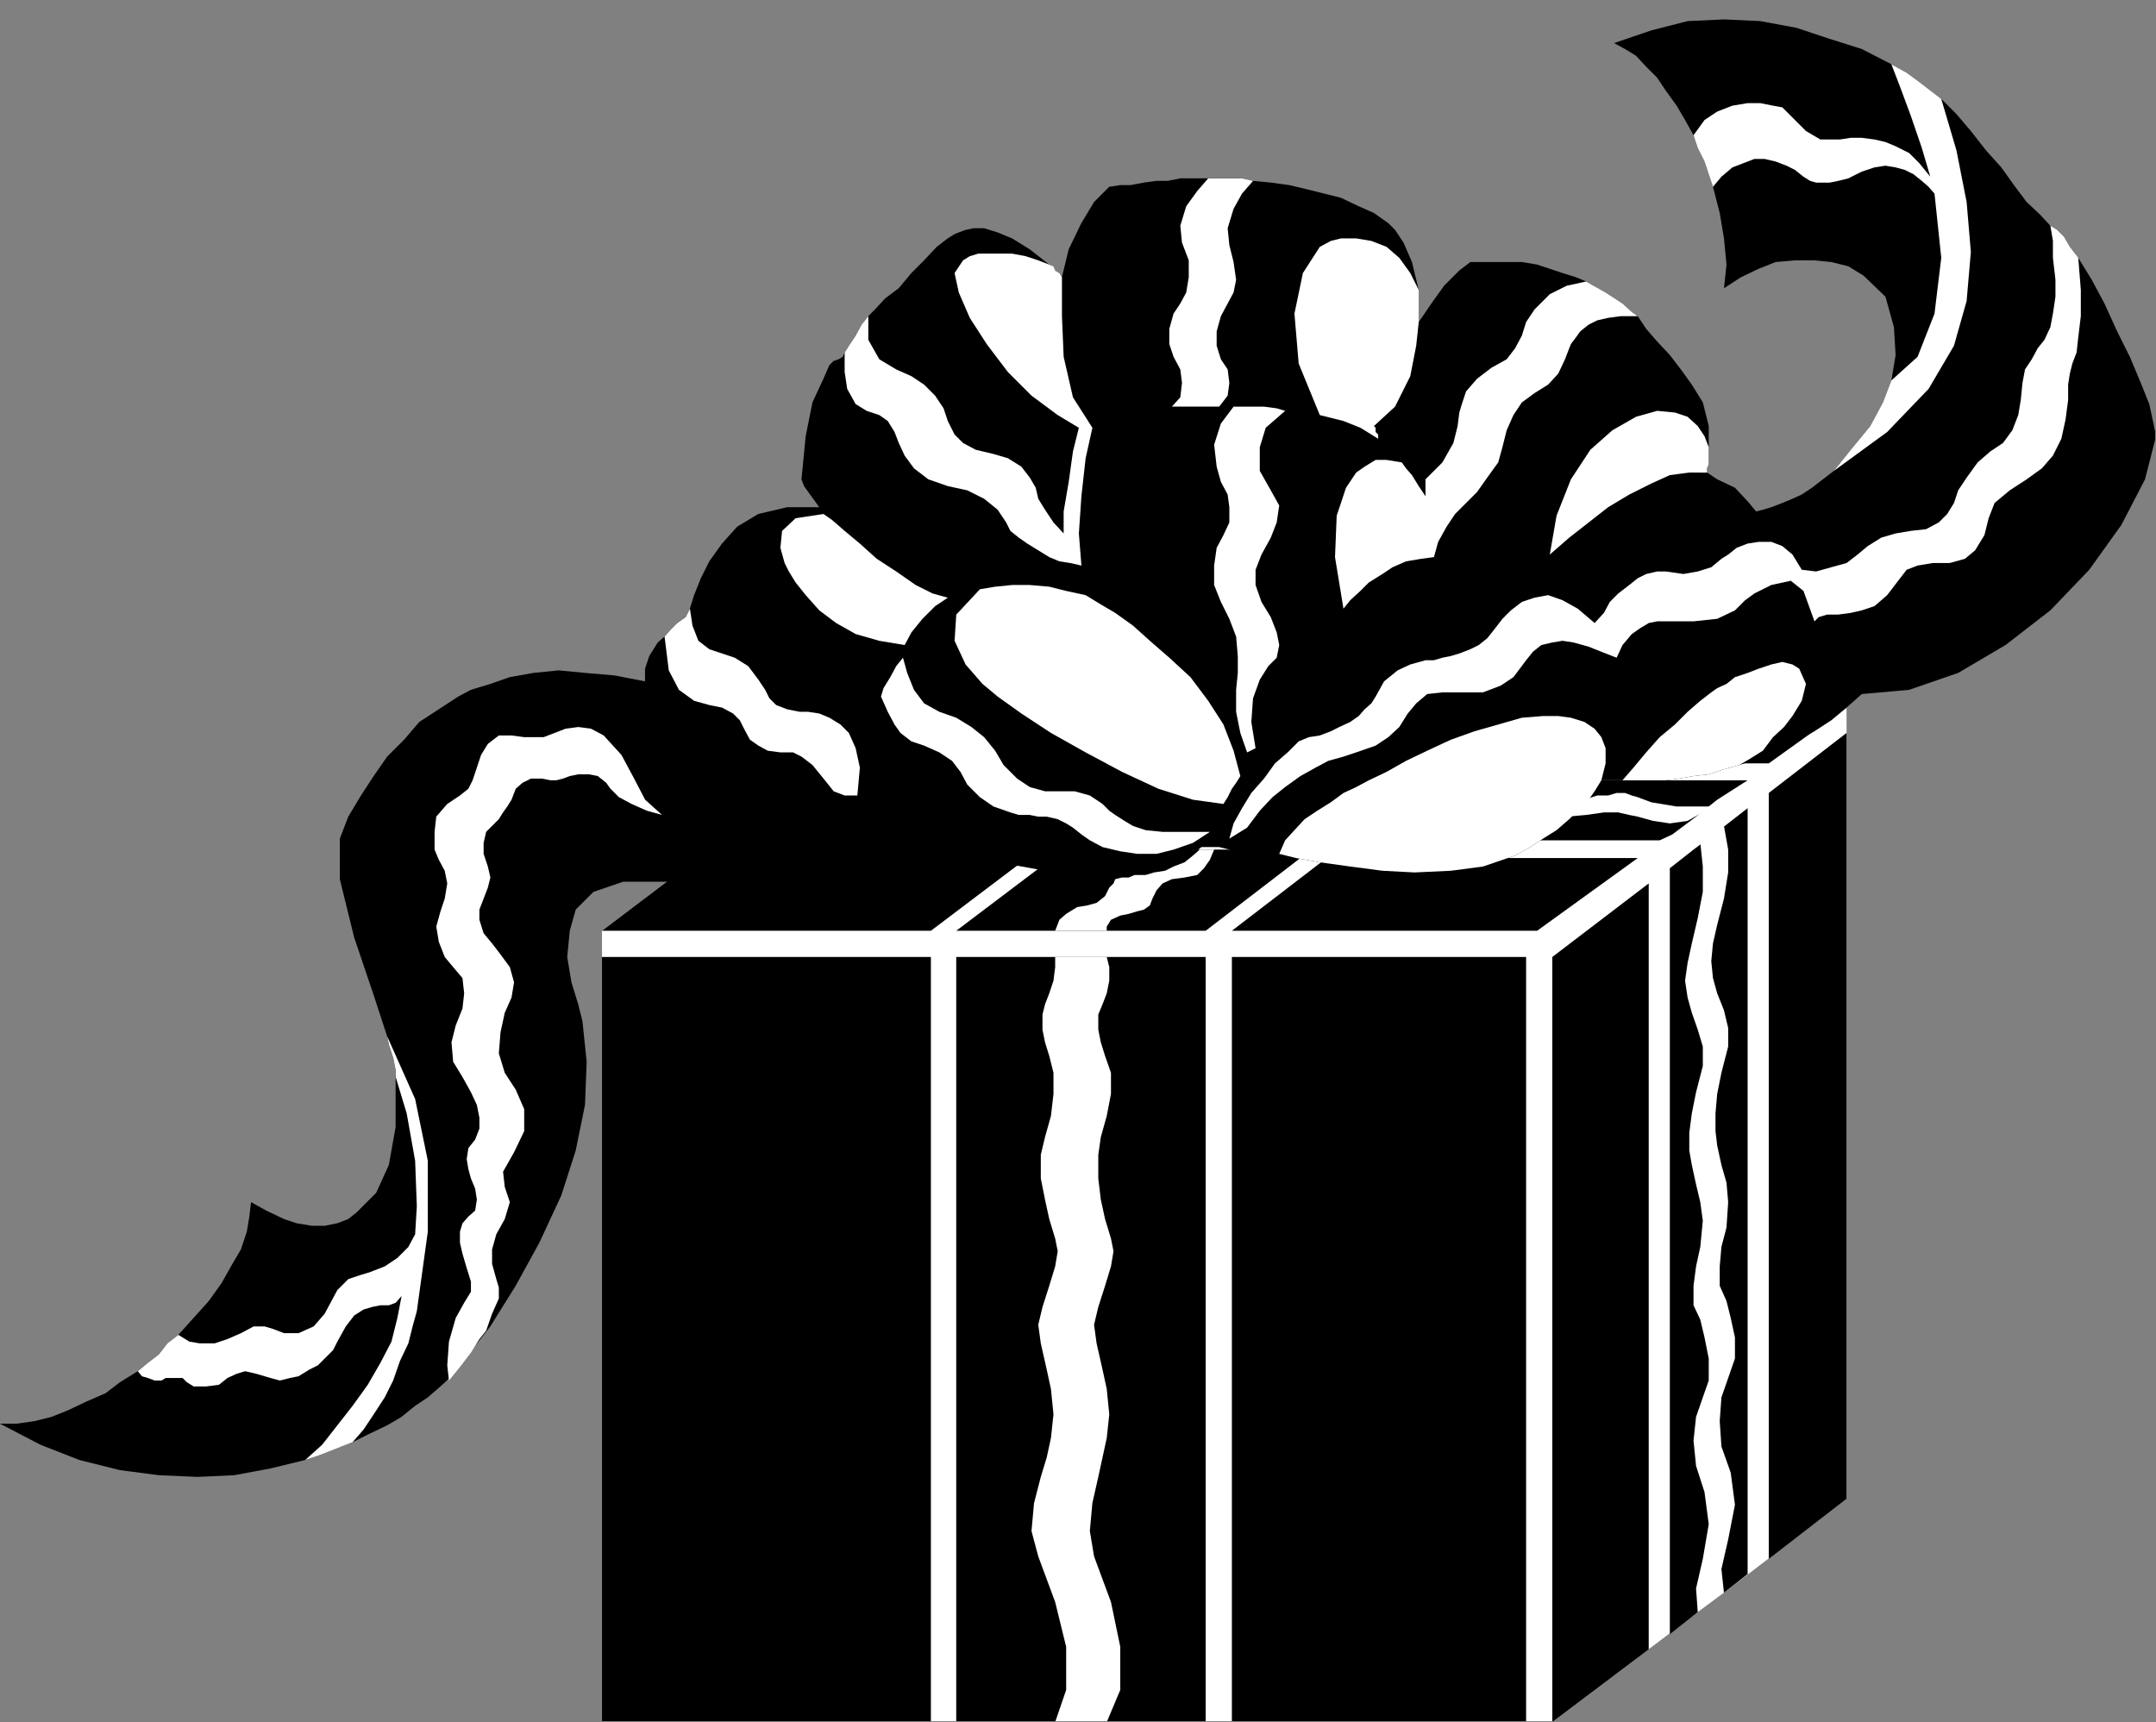 <?xml version="1.0" encoding="UTF-8" standalone="no"?>
<svg
   xmlns:ooo="http://xml.openoffice.org/svg/export"
   xmlns:dc="http://purl.org/dc/elements/1.1/"
   xmlns:cc="http://creativecommons.org/ns#"
   xmlns:rdf="http://www.w3.org/1999/02/22-rdf-syntax-ns#"
   xmlns:svg="http://www.w3.org/2000/svg"
   xmlns="http://www.w3.org/2000/svg"
   xmlns:sodipodi="http://sodipodi.sourceforge.net/DTD/sodipodi-0.dtd"
   xmlns:inkscape="http://www.inkscape.org/namespaces/inkscape"
   version="1.2"
   width="25.5mm"
   height="20.37mm"
   viewBox="0 0 2550 2037"
   preserveAspectRatio="xMidYMid"
   xml:space="preserve"
   id="svg145"
   sodipodi:docname="giftbox1.svg"
   style="fill-rule:evenodd;stroke-width:28.222;stroke-linejoin:round"
   inkscape:version="0.92.5 (2060ec1f9f, 2020-04-08)"><rect x="0" y="0" width="2550" height="2037" fill="#808080" stroke="none"/><sodipodi:namedview
   pagecolor="#ffffff"
   bordercolor="#666666"
   borderopacity="1"
   objecttolerance="10"
   gridtolerance="10"
   guidetolerance="10"
   inkscape:pageopacity="0"
   inkscape:pageshadow="2"
   inkscape:window-width="664"
   inkscape:window-height="487"
   id="namedview147"
   showgrid="false"
   inkscape:zoom="0.2102413"
   inkscape:cx="48.188977"
   inkscape:cy="38.475589"
   inkscape:window-x="0"
   inkscape:window-y="0"
   inkscape:window-maximized="0"
   inkscape:current-layer="svg145" />
 <defs
   class="ClipPathGroup"
   id="defs8">
  <clipPath
   id="presentation_clip_path"
   clipPathUnits="userSpaceOnUse">
   <rect
   x="0"
   y="0"
   width="21000"
   height="29700"
   id="rect2" />
  </clipPath>
  <clipPath
   id="presentation_clip_path_shrink"
   clipPathUnits="userSpaceOnUse">
   <rect
   x="21"
   y="29"
   width="20958"
   height="29641"
   id="rect5" />
  </clipPath>
 </defs>
 <defs
   class="TextShapeIndex"
   id="defs12">
  <g
   ooo:slide="id1"
   ooo:id-list="id3"
   id="g10" />
 </defs>
 <defs
   class="EmbeddedBulletChars"
   id="defs44">
  <g
   id="bullet-char-template-57356"
   transform="matrix(4.8828125e-4,0,0,-4.8828125e-4,0,0)">
   <path
   d="M 580,1141 1163,571 580,0 -4,571 Z"
   id="path14"
   inkscape:connector-curvature="0" />
  </g>
  <g
   id="bullet-char-template-57354"
   transform="matrix(4.8828125e-4,0,0,-4.8828125e-4,0,0)">
   <path
   d="M 8,1128 H 1137 V 0 H 8 Z"
   id="path17"
   inkscape:connector-curvature="0" />
  </g>
  <g
   id="bullet-char-template-10146"
   transform="matrix(4.8828125e-4,0,0,-4.8828125e-4,0,0)">
   <path
   d="M 174,0 602,739 174,1481 1456,739 Z M 1358,739 309,1346 659,739 Z"
   id="path20"
   inkscape:connector-curvature="0" />
  </g>
  <g
   id="bullet-char-template-10132"
   transform="matrix(4.8828125e-4,0,0,-4.8828125e-4,0,0)">
   <path
   d="M 2015,739 1276,0 H 717 l 543,543 H 174 v 393 h 1086 l -543,545 h 557 z"
   id="path23"
   inkscape:connector-curvature="0" />
  </g>
  <g
   id="bullet-char-template-10007"
   transform="matrix(4.8828125e-4,0,0,-4.8828125e-4,0,0)">
   <path
   d="m 0,-2 c -7,16 -16,29 -25,39 l 381,530 c -94,256 -141,385 -141,387 0,25 13,38 40,38 9,0 21,-2 34,-5 21,4 42,12 65,25 l 27,-13 111,-251 280,301 64,-25 24,25 c 21,-10 41,-24 62,-43 C 886,937 835,863 770,784 769,783 710,716 594,584 L 774,223 c 0,-27 -21,-55 -63,-84 l 16,-20 C 717,90 699,76 672,76 641,76 570,178 457,381 L 164,-76 c -22,-34 -53,-51 -92,-51 -42,0 -63,17 -64,51 -7,9 -10,24 -10,44 0,9 1,19 2,30 z"
   id="path26"
   inkscape:connector-curvature="0" />
  </g>
  <g
   id="bullet-char-template-10004"
   transform="matrix(4.8828125e-4,0,0,-4.8828125e-4,0,0)">
   <path
   d="M 285,-33 C 182,-33 111,30 74,156 52,228 41,333 41,471 c 0,78 14,145 41,201 34,71 87,106 158,106 53,0 88,-31 106,-94 l 23,-176 c 8,-64 28,-97 59,-98 l 735,706 c 11,11 33,17 66,17 42,0 63,-15 63,-46 V 965 c 0,-36 -10,-64 -30,-84 L 442,47 C 390,-6 338,-33 285,-33 Z"
   id="path29"
   inkscape:connector-curvature="0" />
  </g>
  <g
   id="bullet-char-template-9679"
   transform="matrix(4.8828125e-4,0,0,-4.8828125e-4,0,0)">
   <path
   d="M 813,0 C 632,0 489,54 383,161 276,268 223,411 223,592 c 0,181 53,324 160,431 106,107 249,161 430,161 179,0 323,-54 432,-161 108,-107 162,-251 162,-431 0,-180 -54,-324 -162,-431 C 1136,54 992,0 813,0 Z"
   id="path32"
   inkscape:connector-curvature="0" />
  </g>
  <g
   id="bullet-char-template-8226"
   transform="matrix(4.8828125e-4,0,0,-4.8828125e-4,0,0)">
   <path
   d="m 346,457 c -73,0 -137,26 -191,78 -54,51 -81,114 -81,188 0,73 27,136 81,188 54,52 118,78 191,78 73,0 134,-26 185,-79 51,-51 77,-114 77,-187 0,-75 -25,-137 -76,-188 -50,-52 -112,-78 -186,-78 z"
   id="path35"
   inkscape:connector-curvature="0" />
  </g>
  <g
   id="bullet-char-template-8211"
   transform="matrix(4.8828125e-4,0,0,-4.8828125e-4,0,0)">
   <path
   d="M -4,459 H 1135 V 606 H -4 Z"
   id="path38"
   inkscape:connector-curvature="0" />
  </g>
  <g
   id="bullet-char-template-61548"
   transform="matrix(4.8828125e-4,0,0,-4.8828125e-4,0,0)">
   <path
   d="m 173,740 c 0,163 58,303 173,419 116,115 255,173 419,173 163,0 302,-58 418,-173 116,-116 174,-256 174,-419 0,-163 -58,-303 -174,-418 C 1067,206 928,148 765,148 601,148 462,206 346,322 231,437 173,577 173,740 Z"
   id="path41"
   inkscape:connector-curvature="0" />
  </g>
 </defs>
 <g
   id="g49"
   transform="translate(-9225,-13831)">
  <g
   id="id2"
   class="Master_Slide">
   <g
   id="bg-id2"
   class="Background" />
   <g
   id="bo-id2"
   class="BackgroundObjects" />
  </g>
 </g>
 <g
   class="SlideGroup"
   id="g143"
   transform="translate(-9225,-13831)">
  <g
   id="g141">
   <g
   id="container-id1">
    <g
   id="id1"
   class="Slide"
   clip-path="url(#presentation_clip_path)">
     <g
   class="Page"
   id="g137">
      <g
   class="Graphic"
   id="g135">
       <g
   id="id3">
        <rect
   class="BoundingBox"
   x="9225"
   y="13831"
   width="2550"
   height="2037"
   id="rect51"
   style="fill:none;stroke:none" />
        <defs
   id="defs56">
         <clipPath
   id="clip_path_1"
   clipPathUnits="userSpaceOnUse">
          <path
   d="m 9225,13831 h 2549 v 2036 H 9225 Z"
   id="path53"
   inkscape:connector-curvature="0" />
         </clipPath>
        </defs>
        <g
   clip-path="url(#clip_path_1)"
   id="g132">
         <path
   d="m 11264,15715 145,-111 v -906 -30 h -1121 l -351,264 v 31 905 h 389 30 117 61 117 31 348 31 l 172,-130 z"
   id="path58"
   inkscape:connector-curvature="0"
   style="fill:#ffffff;stroke:none" />
         <path
   d="m 10682,15868 v -905 h 348 v 905 z"
   id="path60"
   inkscape:connector-curvature="0"
   style="fill:#000000;stroke:none" />
         <path
   d="m 11175,15782 v -906 0 l -114,87 v 905 z"
   id="path62"
   inkscape:connector-curvature="0"
   style="fill:#000000;stroke:none" />
         <path
   d="m 11317,15675 v -906 0 l 92,-71 v 906 z"
   id="path64"
   inkscape:connector-curvature="0"
   style="fill:#000000;stroke:none" />
         <path
   d="m 11409,14668 -92,66 v 0 h -376 v 0 l 89,-66 z"
   id="path66"
   inkscape:connector-curvature="0"
   style="fill:#000000;stroke:none" />
         <path
   d="m 10674,14668 -86,66 v 0 h -389 l 89,-66 z"
   id="path68"
   inkscape:connector-curvature="0"
   style="fill:#000000;stroke:none" />
         <path
   d="m 10326,14932 h -389 l 127,-96 h 389 z"
   id="path70"
   inkscape:connector-curvature="0"
   style="fill:#000000;stroke:none" />
         <path
   d="m 10682,14932 112,-86 h 368 v 0 l -119,86 z"
   id="path72"
   inkscape:connector-curvature="0"
   style="fill:#000000;stroke:none" />
         <path
   d="m 10326,15868 v -905 h -389 v 905 z"
   id="path74"
   inkscape:connector-curvature="0"
   style="fill:#000000;stroke:none" />
         <path
   d="m 11292,14754 h -376 l -84,64 -15,7 h 371 l 15,-7 28,-21 25,-20 z"
   id="path76"
   inkscape:connector-curvature="0"
   style="fill:#000000;stroke:none" />
         <path
   d="m 10883,14754 -84,64 v 0 h -290 v 0 l 84,-64 z"
   id="path78"
   inkscape:connector-curvature="0"
   style="fill:#000000;stroke:none" />
         <path
   d="m 10997,14668 -89,66 v 0 h -290 v 0 l 89,-66 z"
   id="path80"
   inkscape:connector-curvature="0"
   style="fill:#000000;stroke:none" />
         <path
   d="m 10173,14754 h 389 l -84,64 v 0 h -389 z"
   id="path82"
   inkscape:connector-curvature="0"
   style="fill:#000000;stroke:none" />
         <path
   d="m 10534,15868 h 117 v -905 h -117 -61 -117 v 905 h 117 z"
   id="path84"
   inkscape:connector-curvature="0"
   style="fill:#000000;stroke:none" />
         <path
   d="m 11256,14815 36,-28 v 0 906 l -28,22 -31,23 -33,26 v -906 0 l 28,-22 z"
   id="path86"
   inkscape:connector-curvature="0"
   style="fill:#000000;stroke:none" />
         <path
   d="m 10534,14932 h 117 l 125,-96 h -293 l -127,96 h 117 z"
   id="path88"
   inkscape:connector-curvature="0"
   style="fill:#000000;stroke:none" />
         <path
   d="m 10341,14838 36,8 40,7 44,8 43,5 43,3 41,-6 33,-10 25,-20 h 10 11 l 12,3 10,5 11,2 h 12 13 l 13,-2 20,5 28,5 36,5 38,5 38,2 43,-2 38,-5 38,-13 18,-10 15,-10 16,-10 15,-13 10,-10 13,-13 7,-10 8,-13 h 8 5 7 5 16 18 17 l 16,-2 17,-3 18,-2 18,-6 18,-5 15,-5 18,-7 18,-8 20,-10 18,-10 20,-13 18,-15 18,-16 56,-5 58,-20 56,-33 53,-41 46,-48 38,-53 28,-54 13,-51 -3,-15 -5,-23 -10,-25 -13,-31 -15,-30 -15,-33 -15,-28 -16,-26 -10,-13 -7,-12 -8,-8 -8,-5 -12,-13 -16,-15 -15,-20 -15,-21 -18,-20 -18,-23 -17,-20 -18,-18 -13,-10 -13,-10 -15,-11 -18,-10 -35,-18 -38,-12 -39,-13 -43,-8 -43,-2 -43,2 -43,11 -44,15 13,7 13,8 12,13 13,13 10,15 13,18 10,17 10,18 5,15 8,16 5,15 5,15 8,31 5,30 3,31 -3,28 20,-13 21,-10 20,-8 23,-2 h 23 l 20,2 20,5 18,11 26,25 10,36 2,33 -5,30 -10,26 -15,28 -23,28 -20,25 -13,10 -13,10 -12,8 -11,5 -12,5 -13,5 -10,3 -8,2 -10,-12 -15,-16 -21,-10 -12,-8 v -5 l 2,-5 v -2 -5 -38 l -7,-28 -13,-21 -13,-18 -13,-17 -15,-16 -13,-15 -10,-15 -7,-5 -11,-10 -20,-13 -23,-13 -12,-5 -16,-5 -15,-5 -15,-5 -18,-3 h -20 -21 -20 l -13,10 -18,18 -15,21 -15,22 v -10 -10 -8 -10 l -8,-33 -10,-23 -10,-15 -8,-8 -17,-12 -18,-8 -21,-10 -20,-5 -20,-5 -21,-5 -22,-3 -21,-2 -13,-3 h -12 -15 -13 -15 -18 l -15,3 h -13 l -15,2 -16,3 h -12 l -13,2 -18,18 -15,25 -15,31 -8,33 -3,-5 -5,-3 -2,-5 -5,-2 -23,-18 -21,-13 -17,-7 -16,-5 h -12 l -10,2 -8,3 -5,2 -8,5 -13,10 -15,16 -15,15 -15,18 -16,12 -12,13 -8,8 -8,10 -7,13 -8,12 -5,8 -2,5 -5,3 -6,2 -5,5 -7,16 -13,28 -8,40 -5,51 3,8 5,7 8,11 5,7 h -38 l -34,8 -25,15 -18,20 -15,21 -10,20 -8,20 -5,16 -5,10 -10,7 -8,8 -7,8 -8,7 -10,16 -5,15 v 15 l -36,-7 -35,-3 -31,-3 -30,3 -28,5 -23,8 -23,7 -15,8 -23,15 -23,15 -18,21 -20,20 -16,23 -15,23 -15,25 -10,26 v 48 l 17,69 23,68 16,49 2,10 5,15 3,15 v 8 59 l -8,45 -15,33 -23,23 -10,8 -13,5 -15,3 h -15 l -18,-3 -15,-5 -21,-10 -18,-10 -2,17 -3,18 -7,21 -10,17 -13,23 -15,21 -18,20 -18,20 -13,10 -10,13 -13,10 -12,10 -21,13 -17,13 -23,10 -21,10 -20,8 -20,5 -21,3 h -20 l 48,25 46,18 48,12 46,6 46,2 43,-2 43,-8 41,-10 15,-5 13,-5 15,-6 13,-5 20,-10 21,-10 17,-10 16,-13 15,-10 15,-13 13,-12 10,-13 36,-46 30,-48 28,-51 26,-56 17,-53 11,-54 2,-51 -5,-48 -5,-20 -8,-26 -5,-30 3,-31 7,-25 21,-21 35,-12 h 54 l 28,2 35,3 h 46 l 48,-3 49,-2 48,-8 41,-13 z"
   id="path90"
   inkscape:connector-curvature="0"
   style="fill:#000000;stroke:none" />
         <path
   d="m 10534,14963 3,12 v 16 l -3,15 -5,13 -5,12 v 18 l 3,15 5,16 7,20 v 25 l -5,26 -7,25 -3,21 v 28 l 3,25 5,23 7,23 3,15 -3,18 -7,23 -8,25 -5,21 3,22 7,31 5,23 3,30 -3,28 -5,23 -5,23 -7,31 -3,33 5,30 20,54 11,53 v 51 l -16,38 h -61 l 13,-38 v -51 l -13,-53 -20,-54 -8,-30 3,-33 8,-31 7,-23 5,-23 3,-28 -3,-30 -5,-23 -7,-31 -3,-22 5,-21 8,-25 7,-23 3,-18 -3,-15 -7,-23 -5,-23 -5,-25 v -28 l 5,-21 7,-25 3,-26 v -25 l -5,-20 -5,-16 -3,-15 v -18 l 3,-12 5,-13 5,-15 2,-16 v -12 z"
   id="path92"
   inkscape:connector-curvature="0"
   style="fill:#ffffff;stroke:none" />
         <path
   d="m 11264,15715 -3,-28 8,-35 8,-41 -5,-38 -11,-31 -2,-30 2,-28 8,-23 8,-23 v -25 l -5,-23 -5,-20 -8,-18 v -23 l 2,-23 6,-23 2,-30 -2,-23 -6,-21 -5,-23 -2,-17 v -21 l 2,-23 5,-25 8,-31 v -22 l -5,-21 -8,-20 -5,-18 -2,-20 2,-21 5,-22 8,-31 5,-31 v -27 l -5,-28 -28,20 3,28 v 30 l -6,31 -7,30 -5,23 -3,21 3,20 5,18 7,20 6,20 v 23 l -8,31 -5,25 -3,23 v 21 l 3,17 5,23 5,21 3,22 -3,31 -5,23 -3,23 v 23 l 8,17 5,21 5,25 v 26 l -7,20 -8,23 -3,28 3,30 10,31 5,38 -7,41 -8,35 2,28 z"
   id="path94"
   inkscape:connector-curvature="0"
   style="fill:#ffffff;stroke:none" />
         <path
   d="m 11221,14802 -21,3 -20,-3 -18,-5 -10,-2 -13,-3 h -17 l -21,3 -23,2 5,-5 8,-5 5,-7 3,-3 15,-5 h 13 l 10,-3 h 10 l 8,3 7,2 8,3 8,3 12,2 18,3 h 20 23 z"
   id="path96"
   inkscape:connector-curvature="0"
   style="fill:#ffffff;stroke:none" />
         <path
   d="m 10661,14836 -5,12 -7,10 -8,8 -15,3 -15,2 -11,5 -7,8 -5,10 -3,8 -7,5 -8,2 -10,3 -10,2 -11,5 -5,8 v 5 h -61 l 5,-13 8,-7 13,-8 12,-2 11,-3 10,-8 5,-10 5,-5 2,-5 8,-2 h 8 l 7,-3 h 5 8 l 10,-3 13,-2 10,-5 13,-5 10,-8 8,-7 z"
   id="path98"
   inkscape:connector-curvature="0"
   style="fill:#ffffff;stroke:none" />
         <path
   d="m 10667,14312 10,-13 2,-15 -2,-16 -8,-12 -5,-16 v -17 l 5,-18 8,-15 7,-13 3,-15 -3,-21 -5,-20 -2,-20 7,-23 10,-18 13,-15 -13,-3 h -12 -15 -13 l -13,15 -13,18 -7,23 2,20 8,21 v 20 l -3,18 -7,13 -8,12 -5,18 v 18 l 5,15 8,15 2,16 -2,17 -10,11 h 10 18 15 z"
   id="path100"
   inkscape:connector-curvature="0"
   style="fill:#ffffff;stroke:none" />
         <path
   d="m 10903,14174 v 10 8 10 10 l -3,28 -7,36 -18,36 -25,23 2,2 v 5 l 3,3 v 5 l -8,-5 -13,-8 -20,-8 -28,-7 -25,-61 -5,-59 10,-48 20,-31 13,-7 12,-3 h 18 l 18,3 18,7 15,13 13,18 z"
   id="path102"
   inkscape:connector-curvature="0"
   style="fill:#ffffff;stroke:none" />
         <path
   d="m 11162,14205 -7,-5 -11,-10 -20,-13 -23,-13 -23,5 -20,10 -18,18 -10,15 -5,16 -8,15 -10,13 -18,10 -17,13 -13,15 -5,15 -3,10 -2,16 -5,20 -13,23 -20,20 v 5 5 5 5 l -8,-12 -8,-13 -7,-8 -5,-7 -18,-3 h -13 l -13,8 -10,7 -12,18 -11,33 -2,49 10,61 8,-10 12,-11 10,-10 16,-10 12,-8 16,-7 18,-3 15,-2 5,-18 10,-18 10,-15 13,-13 13,-13 12,-17 13,-18 5,-18 5,-20 8,-18 10,-15 15,-11 16,-10 12,-13 8,-17 5,-13 2,-5 6,-8 5,-7 10,-8 10,-5 13,-3 15,-2 z"
   id="path104"
   inkscape:connector-curvature="0"
   style="fill:#ffffff;stroke:none" />
         <path
   d="m 11244,14390 v -5 l 2,-5 v -2 -5 -13 l -5,-13 -8,-12 -12,-11 -15,-5 -21,-2 -25,7 -28,16 -26,23 -23,35 -17,43 -8,46 23,-20 23,-18 23,-18 25,-15 26,-13 22,-10 23,-3 z"
   id="path106"
   inkscape:connector-curvature="0"
   style="fill:#ffffff;stroke:none" />
         <path
   d="m 10224,14248 5,-8 8,-12 7,-13 8,-10 v 28 l 13,23 20,12 18,8 15,10 13,13 10,15 5,15 8,16 10,10 15,8 21,5 17,5 16,10 10,13 7,12 3,13 8,13 10,15 12,13 v -26 l 6,-35 5,-36 7,-28 -25,-15 -31,-23 -28,-28 -25,-33 -20,-31 -13,-30 -5,-23 10,-15 8,-5 10,-3 h 12 16 12 l 16,3 15,5 13,5 5,2 2,5 5,3 3,5 v 46 l 2,48 11,48 23,36 -8,36 -5,45 -3,44 3,38 -13,-3 -13,-2 -12,-5 -13,-8 -13,-8 -10,-7 -10,-8 -5,-10 -10,-15 -16,-13 -20,-10 -23,-5 -23,-8 -17,-13 -11,-15 -7,-15 -5,-13 -8,-13 -10,-7 -15,-5 -13,-8 -10,-18 -3,-20 z"
   id="path108"
   inkscape:connector-curvature="0"
   style="fill:#ffffff;stroke:none" />
         <path
   d="m 10684,14312 -15,20 -8,25 3,26 5,18 8,15 2,15 v 18 l -7,15 -8,15 -3,21 v 23 l 8,20 10,20 8,21 2,23 v 20 l -2,20 v 26 l 5,25 8,23 10,-5 -5,-31 2,-28 8,-22 10,-16 10,-10 3,-15 -3,-15 -7,-18 -11,-18 -7,-20 v -18 l 7,-18 11,-20 7,-18 3,-20 -10,-18 -13,-23 v -28 l 7,-23 23,-20 -10,-3 -15,-2 h -18 z"
   id="path110"
   inkscape:connector-curvature="0"
   style="fill:#ffffff;stroke:none" />
         <path
   d="m 10199,14439 10,7 15,13 18,15 20,18 23,15 23,16 20,10 18,5 -15,10 -15,15 -13,16 -8,15 -30,-5 -28,-8 -23,-13 -20,-15 -16,-18 -12,-15 -8,-13 -5,-10 -5,-18 2,-20 16,-15 z"
   id="path112"
   inkscape:connector-curvature="0"
   style="fill:#ffffff;stroke:none" />
         <path
   d="m 10011,14584 7,-8 8,-8 10,-7 5,-10 3,20 7,18 13,10 15,5 15,5 16,10 12,16 8,12 5,10 8,8 13,5 15,3 h 10 l 13,2 12,5 13,8 10,10 8,18 5,23 -3,33 h -5 -10 l -13,-5 -12,-15 -13,-16 -13,-10 -10,-5 h -15 l -15,-2 -11,-6 -10,-7 -7,-13 -5,-10 -8,-8 -13,-7 -15,-3 -18,-5 -18,-13 -12,-23 z"
   id="path114"
   inkscape:connector-curvature="0"
   style="fill:#ffffff;stroke:none" />
         <path
   d="m 10384,14528 18,-3 20,-2 h 21 l 23,2 20,5 23,5 18,11 17,10 21,15 20,18 23,20 25,23 21,28 18,28 12,31 8,30 -5,8 -5,7 -5,10 -5,8 -36,-5 -41,-13 -43,-20 -43,-23 -41,-23 -35,-23 -28,-20 -18,-15 -20,-23 -13,-28 2,-31 z"
   id="path116"
   inkscape:connector-curvature="0"
   style="fill:#ffffff;stroke:none" />
         <path
   d="m 10656,14815 h -30 -26 l -20,-2 -15,-5 -10,-6 -11,-7 -7,-5 -8,-8 -15,-10 -18,-5 h -18 -17 l -18,-5 -15,-10 -16,-16 -10,-17 -13,-16 -15,-12 -18,-11 -20,-7 -18,-10 -12,-16 -8,-20 -5,-18 -8,10 -7,13 -8,13 -3,10 8,18 8,15 7,10 13,10 15,5 18,8 15,10 10,13 8,15 15,15 16,11 20,7 10,3 h 13 l 10,2 h 10 l 13,3 10,5 8,5 10,8 10,7 15,8 21,5 20,3 h 23 l 20,-5 23,-8 z"
   id="path118"
   inkscape:connector-curvature="0"
   style="fill:#ffffff;stroke:none" />
         <path
   d="m 11119,14754 -8,13 -7,10 -13,13 -10,10 -15,13 -16,10 -15,10 -18,10 -38,13 -38,5 -43,2 -38,-2 -38,-5 -36,-5 -28,-5 -20,-5 7,-16 11,-12 12,-13 15,-10 16,-10 15,-11 15,-7 15,-8 21,-10 23,-13 25,-12 28,-13 28,-10 28,-8 28,-8 25,-2 h 18 l 15,2 16,5 12,8 8,10 5,13 v 18 z"
   id="path120"
   inkscape:connector-curvature="0"
   style="fill:#ffffff;stroke:none" />
         <path
   d="m 11282,14736 -18,5 -18,6 -18,2 -17,3 -16,2 h -17 -18 -16 l 13,-15 15,-18 16,-18 18,-15 15,-15 15,-13 13,-10 7,-5 11,-5 10,-8 15,-5 13,-5 15,-5 13,-3 12,3 8,5 8,18 -5,20 -11,18 -10,13 -13,12 -12,16 -16,10 z"
   id="path122"
   inkscape:connector-curvature="0"
   style="fill:#ffffff;stroke:none" />
         <path
   d="m 10679,14823 5,-18 10,-18 11,-18 15,-17 13,-18 15,-13 13,-13 12,-5 13,-2 13,-5 10,-5 13,-6 10,-7 7,-8 8,-7 5,-8 10,-18 16,-13 15,-7 18,-5 h 10 l 10,-3 10,-2 10,-3 13,-5 10,-5 10,-8 8,-10 10,-13 10,-10 13,-10 15,-5 16,-3 17,6 18,10 20,17 11,-12 7,-13 10,-10 13,-10 10,-8 10,-5 13,-3 h 10 l 21,3 17,-3 16,-5 12,-10 8,-5 10,-8 13,-5 13,-2 h 15 l 13,5 12,10 11,18 17,2 18,-5 18,-5 13,-10 12,-10 16,-10 17,-5 18,-3 18,-2 15,-8 10,-10 8,-13 5,-15 10,-15 13,-18 15,-13 15,-10 11,-15 7,-18 3,-18 2,-20 3,-16 8,-12 7,-13 8,-10 7,-15 3,-16 3,-20 v -20 l -3,-26 v -20 l -3,-18 8,5 8,8 7,12 10,13 3,38 v 31 l -3,25 -2,18 -5,13 -3,12 -2,13 v 18 l -3,23 -5,23 -10,20 -13,15 -18,13 -20,13 -18,15 -7,18 -5,20 -11,18 -12,10 -18,5 h -20 l -18,3 -13,5 -10,13 -13,17 -15,13 -15,5 -13,3 -15,2 h -13 l -10,3 -5,5 -13,-36 -15,-12 -23,5 -20,10 -11,8 -12,12 -21,10 -28,3 h -15 -15 -13 l -10,2 -10,6 -10,7 -11,13 -7,15 -18,-7 -15,-6 -18,-5 -13,-2 -12,2 -13,3 -10,8 -8,10 -15,20 -15,10 -21,8 h -23 -25 l -18,2 -13,11 -10,12 -10,16 -13,12 -15,10 -23,8 -15,5 -18,5 -15,8 -18,10 -18,13 -15,12 -15,16 -15,20 z"
   id="path124"
   inkscape:connector-curvature="0"
   style="fill:#ffffff;stroke:none" />
         <path
   d="m 11251,14052 -5,-15 -5,-15 -8,-16 -5,-15 13,-18 15,-10 18,-7 18,-3 h 15 l 15,3 11,2 5,5 10,10 13,13 17,10 h 23 l 13,-2 h 13 l 15,2 13,3 12,5 16,8 12,12 13,16 -10,-34 -13,-38 -13,-35 -10,-26 18,10 15,11 13,10 13,10 18,61 12,61 5,59 -5,58 -15,53 -30,51 -49,51 -63,46 20,-25 23,-28 15,-28 10,-26 31,-28 20,-51 8,-66 -8,-76 -7,-8 -8,-7 -10,-8 -10,-5 -11,-3 -12,-2 -13,2 -15,5 -16,8 -12,3 -10,2 h -8 -8 l -7,-2 -8,-5 -10,-8 -10,-5 -13,-5 -13,-3 h -12 l -13,5 -13,5 -13,11 z"
   id="path126"
   inkscape:connector-curvature="0"
   style="fill:#ffffff;stroke:none" />
         <path
   d="m 9718,15382 -5,18 -5,20 -10,21 -8,23 -10,20 -13,20 -12,18 -13,15 -13,5 -15,6 -13,5 -15,5 20,-18 18,-23 18,-23 18,-25 15,-26 13,-25 7,-28 5,-26 -7,8 -8,3 h -10 l -10,2 -10,3 -11,7 -10,13 -10,18 -5,10 -8,8 -10,10 -10,5 -13,8 -10,2 -12,3 -11,-3 -17,-5 -13,-3 -10,3 -11,5 -10,8 -15,2 h -15 l -8,-5 -5,-5 h -10 -10 l -5,3 h -8 l -8,-3 -7,-2 -5,-6 12,-10 13,-10 10,-13 13,-10 13,8 12,2 h 18 l 15,-5 16,-7 15,-8 h 13 l 10,3 13,5 h 17 l 18,-8 13,-15 15,-28 13,-13 15,-5 10,-3 18,-7 15,-10 13,-13 8,-15 2,-33 -2,-54 -10,-56 -13,-43 v -8 l -3,-15 -5,-15 -2,-10 33,74 15,73 v 84 z"
   id="path128"
   inkscape:connector-curvature="0"
   style="fill:#ffffff;stroke:none" />
         <path
   d="m 9833,15194 12,-25 v -26 l -10,-23 -13,-20 -7,-23 2,-25 5,-23 8,-18 3,-18 -5,-18 -11,-15 -10,-13 -10,-12 -5,-16 v -12 l 5,-13 5,-13 3,-12 -3,-13 -5,-15 v -13 l 3,-13 7,-7 8,-8 5,-8 5,-7 5,-8 5,-13 8,-7 10,-5 h 13 l 10,2 h 7 l 8,-2 8,-3 10,-2 h 13 l 10,2 10,8 5,7 10,10 15,8 18,8 18,5 -20,-18 -13,-25 -15,-28 -21,-23 -15,-8 -15,-2 -15,2 -13,5 -13,5 h -10 -13 l -15,-2 h -15 l -13,10 -8,13 -5,15 -5,15 -5,10 -10,8 -15,10 -13,15 -2,18 v 21 l 5,12 7,13 3,15 -3,18 -5,15 -5,18 3,18 7,18 10,12 11,13 2,18 -2,18 -8,20 -5,20 2,23 11,18 10,18 7,15 3,15 v 13 l -5,13 -8,10 -2,13 2,12 3,11 5,12 2,13 -2,13 -8,7 -7,8 -3,10 v 13 l 3,13 5,17 5,16 v 12 l -8,13 -10,18 -8,28 -2,28 2,18 13,-16 13,-17 10,-16 8,-10 7,-20 8,-18 v -13 l -3,-10 -5,-18 v -17 l 5,-18 10,-18 6,-20 -6,-18 -2,-18 z"
   id="path130"
   inkscape:connector-curvature="0"
   style="fill:#ffffff;stroke:none" />
        </g>
       </g>
      </g>
     </g>
    </g>
   </g>
  </g>
 </g>
</svg>
